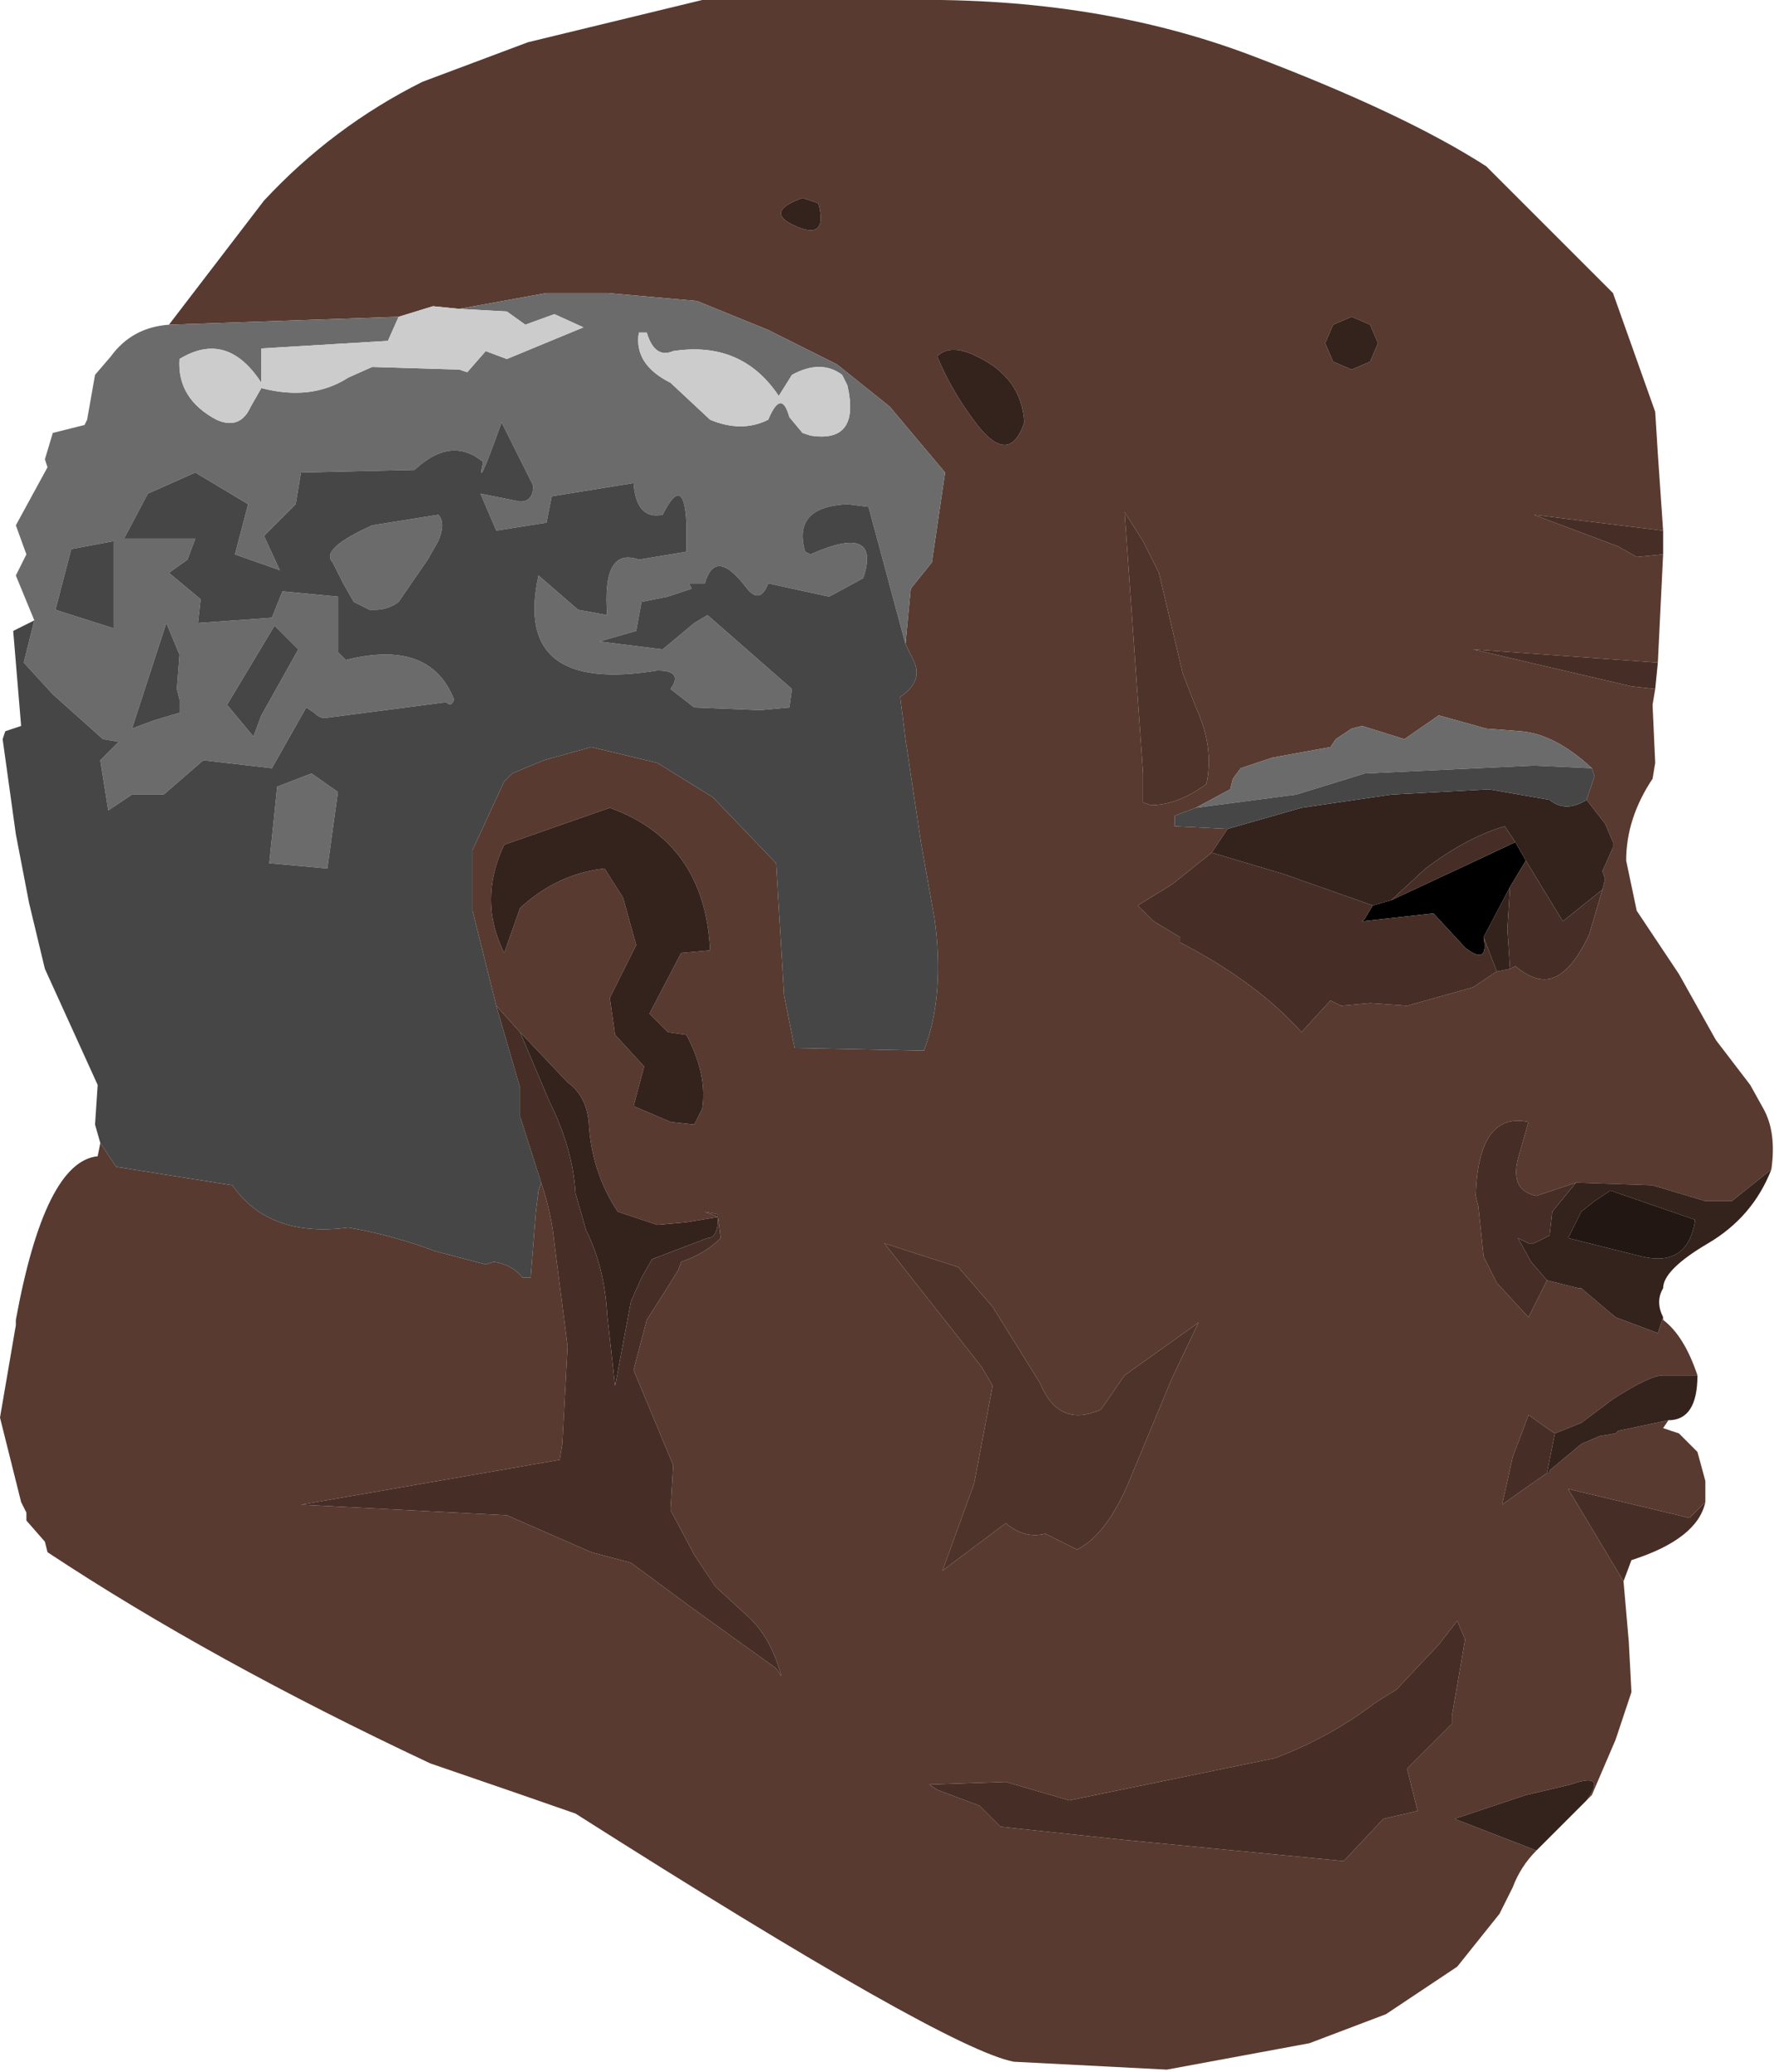<?xml version="1.0" encoding="UTF-8" standalone="no"?>
<svg xmlns:ffdec="https://www.free-decompiler.com/flash" xmlns:xlink="http://www.w3.org/1999/xlink" ffdec:objectType="frame" height="39.25px" width="33.6px" xmlns="http://www.w3.org/2000/svg">
  <g transform="matrix(1.0, 0.0, 0.0, 1.0, 16.8, 18.7)">
    <use ffdec:characterId="1864" height="39.25" transform="matrix(1.0, 0.0, 0.0, 1.0, -16.8, -18.7)" width="33.6" xlink:href="#shape0"/>
  </g>
  <defs>
    <g id="shape0" transform="matrix(1.0, 0.0, 0.0, 1.0, 16.8, 18.7)">
      <path d="M11.3 -0.95 Q11.4 -0.4 10.95 -0.75 L10.35 -1.4 9.0 -1.25 9.05 -1.3 9.2 -1.55 9.55 -1.65 11.05 -2.35 11.9 -2.75 12.1 -2.4 11.8 -1.9 11.3 -0.95" fill="#000000" fill-rule="evenodd" stroke="none"/>
      <path d="M-13.6 -12.55 L-11.8 -14.9 Q-10.5 -16.3 -8.8 -17.15 L-6.8 -17.9 -3.5 -18.7 0.4 -18.7 Q4.0 -18.75 6.9 -17.65 9.8 -16.55 11.35 -15.55 L13.75 -13.15 14.55 -10.9 14.6 -10.1 14.7 -8.65 12.25 -8.95 13.85 -8.35 14.2 -8.15 14.7 -8.2 14.6 -6.15 11.1 -6.4 14.1 -5.7 14.55 -5.65 14.5 -5.35 14.55 -4.25 14.5 -3.95 Q14.0 -3.2 14.0 -2.4 L14.2 -1.45 15.0 -0.25 15.7 1.0 16.35 1.85 16.6 2.3 Q16.85 2.75 16.75 3.45 L16.0 4.05 15.5 4.05 14.5 3.75 13.05 3.7 12.3 3.95 Q11.8 3.85 11.95 3.25 L12.15 2.55 Q11.2 2.35 11.15 3.95 L11.2 4.15 11.3 5.1 11.55 5.6 12.15 6.25 12.5 5.55 13.1 5.7 13.15 5.7 13.8 6.25 14.6 6.55 14.7 6.25 14.7 6.3 Q15.1 6.6 15.35 7.35 L14.7 7.35 Q14.45 7.35 13.75 7.8 L13.15 8.25 12.9 8.35 12.65 8.45 12.5 8.35 12.15 8.1 11.85 8.9 11.65 9.8 12.0 9.55 12.5 9.2 12.55 9.2 12.55 9.15 13.15 8.65 13.5 8.5 13.8 8.45 13.85 8.4 14.8 8.2 14.7 8.35 15.0 8.45 15.35 8.8 15.5 9.35 15.5 9.75 15.2 10.05 12.9 9.5 13.95 11.25 14.05 12.4 14.1 13.35 13.8 14.25 13.35 15.3 13.25 15.4 Q13.65 14.85 12.95 15.1 L12.1 15.3 10.75 15.75 12.3 16.35 Q12.0 16.65 11.85 17.05 L11.6 17.55 10.8 18.55 9.45 19.45 8.0 20.0 5.3 20.5 2.4 20.35 Q1.1 20.1 -5.9 15.65 L-7.05 15.25 -8.65 14.7 Q-12.8 12.75 -15.9 10.7 L-15.95 10.5 -16.3 10.1 -16.3 9.95 -16.4 9.75 -16.8 8.15 -16.5 6.4 -16.5 6.3 Q-15.95 3.3 -14.95 3.2 L-14.9 2.95 -14.6 3.4 -12.4 3.75 Q-11.7 4.75 -10.2 4.55 -9.35 4.7 -8.55 5.0 L-7.6 5.25 -7.45 5.2 Q-7.1 5.25 -6.9 5.5 L-6.75 5.5 -6.65 4.25 -6.6 3.85 -6.55 3.7 Q-6.35 4.3 -6.3 4.85 L-6.05 6.8 -6.15 8.65 -6.2 8.95 -11.1 9.8 -7.2 10.0 -5.6 10.7 -4.85 10.9 -3.7 11.75 -2.1 12.9 -2.0 13.05 Q-2.2 12.3 -2.65 11.9 L-3.25 11.35 -3.65 10.75 -4.1 9.9 -4.05 9.05 -4.8 7.25 -4.55 6.3 -4.2 5.75 -3.95 5.35 -3.9 5.2 Q-3.45 5.05 -3.15 4.75 L-3.2 4.35 -3.2 4.3 -3.45 4.25 -3.2 4.35 -3.8 4.45 -4.35 4.5 -5.1 4.25 Q-5.6 3.5 -5.65 2.55 -5.7 2.05 -6.05 1.8 L-6.95 0.85 -7.4 0.35 -7.85 -1.45 -7.85 -2.6 -7.25 -3.9 -7.1 -4.05 -6.5 -4.3 -5.6 -4.55 -4.35 -4.25 -3.3 -3.6 -2.1 -2.35 -1.95 0.15 -1.75 1.15 0.7 1.2 Q1.1 0.15 0.9 -1.3 L0.65 -2.7 0.35 -4.7 0.25 -5.5 Q0.7 -5.8 0.5 -6.2 L0.35 -6.5 0.45 -7.55 0.85 -8.05 1.1 -9.75 0.05 -11.0 -0.95 -11.8 -2.25 -12.45 -3.6 -13.0 -5.3 -13.15 -6.45 -13.15 -8.1 -12.85 -8.6 -12.9 -9.25 -12.7 -13.6 -12.55 M0.95 -11.95 Q1.2 -11.35 1.6 -10.8 2.3 -9.8 2.6 -10.7 2.55 -11.55 1.7 -11.95 1.2 -12.2 0.95 -11.95 M8.8 -12.7 L8.45 -12.55 8.3 -12.2 8.45 -11.85 8.8 -11.7 9.15 -11.85 9.3 -12.2 9.15 -12.55 8.8 -12.7 M4.5 -9.0 L4.85 -4.05 4.85 -3.5 5.0 -3.45 Q5.5 -3.45 6.05 -3.85 6.2 -4.55 5.85 -5.3 L5.6 -5.95 5.15 -7.85 4.85 -8.45 4.5 -9.0 M6.15 -2.55 L5.4 -1.95 4.75 -1.55 5.05 -1.25 5.55 -0.95 5.55 -0.85 Q7.0 -0.1 7.85 0.85 L8.4 0.25 8.6 0.35 9.15 0.3 9.85 0.35 11.1 0.0 11.55 -0.3 11.8 -0.35 11.9 -0.4 Q12.2 -0.15 12.45 -0.15 12.9 -0.15 13.3 -1.0 L13.55 -1.85 13.6 -2.05 13.55 -2.2 13.75 -2.65 13.75 -2.75 13.6 -3.1 13.25 -3.55 13.4 -4.0 13.35 -4.15 Q12.65 -4.8 12.0 -4.85 L11.35 -4.9 10.45 -5.15 9.8 -4.7 9.0 -4.95 8.8 -4.9 8.5 -4.7 8.4 -4.55 7.3 -4.35 6.7 -4.15 6.55 -3.95 6.5 -3.75 5.85 -3.4 5.45 -3.25 5.45 -3.05 6.45 -3.0 6.15 -2.55 M10.95 12.35 L10.8 12.0 10.45 12.45 9.65 13.3 9.25 13.55 Q8.4 14.2 7.35 14.6 L3.45 15.4 2.25 15.05 0.8 15.1 0.95 15.2 1.75 15.5 2.15 15.9 4.5 16.15 8.65 16.55 9.4 15.75 10.05 15.6 9.85 14.8 10.7 13.95 10.7 13.8 10.95 12.35 M1.35 5.3 L-0.05 4.85 1.8 7.2 2.0 7.55 1.65 9.4 1.05 11.05 2.25 10.15 Q2.6 10.45 3.0 10.35 L3.6 10.65 Q4.2 10.35 4.65 9.2 L5.4 7.4 5.9 6.35 4.5 7.35 4.05 8.0 Q3.25 8.35 2.9 7.5 L2.0 6.05 1.35 5.3 M-1.8 -14.45 Q-1.1 -14.1 -1.3 -14.85 L-1.6 -14.95 Q-2.3 -14.7 -1.8 -14.45 M-7.25 -0.65 L-6.95 -1.5 Q-6.25 -2.15 -5.35 -2.25 L-5.0 -1.7 -4.75 -0.8 -5.25 0.2 -5.15 0.9 -4.6 1.5 -4.8 2.25 -4.1 2.55 -3.65 2.6 -3.5 2.3 Q-3.4 1.65 -3.8 0.9 L-4.15 0.85 -4.5 0.5 -3.9 -0.65 -3.35 -0.7 Q-3.45 -2.75 -5.25 -3.4 L-7.25 -2.7 Q-7.75 -1.65 -7.25 -0.65" fill="#583a30" fill-rule="evenodd" stroke="none"/>
      <path d="M-6.95 0.85 L-6.05 1.8 Q-5.7 2.05 -5.65 2.55 -5.6 3.5 -5.1 4.25 L-4.35 4.5 -3.8 4.45 -3.2 4.35 Q-3.2 4.75 -3.4 4.75 L-4.45 5.15 -4.65 5.5 -4.85 5.95 -5.15 7.55 -5.3 6.2 Q-5.35 5.3 -5.7 4.6 L-5.9 3.9 Q-5.95 3.05 -6.4 2.15 L-6.95 0.85 M12.3 16.35 L10.75 15.75 12.1 15.3 12.95 15.1 Q13.65 14.85 13.25 15.4 L12.3 16.35 M14.8 8.2 L13.85 8.4 13.8 8.45 13.5 8.5 13.15 8.65 12.55 9.15 12.55 9.2 12.5 9.2 12.65 8.45 12.9 8.35 13.15 8.25 13.75 7.8 Q14.45 7.35 14.7 7.35 L15.35 7.35 Q15.35 8.2 14.8 8.2 M14.7 6.25 L14.6 6.55 13.8 6.25 13.15 5.7 13.1 5.7 12.5 5.55 12.2 5.2 11.95 4.75 12.15 4.85 12.25 4.85 12.55 4.7 12.6 4.25 13.05 3.7 14.5 3.75 15.5 4.05 16.0 4.05 16.75 3.45 Q16.4 4.35 15.55 4.85 14.7 5.35 14.7 5.7 14.55 5.95 14.7 6.25 M8.8 -12.7 L9.15 -12.55 9.3 -12.2 9.15 -11.85 8.8 -11.7 8.45 -11.85 8.3 -12.2 8.45 -12.55 8.8 -12.7 M0.95 -11.95 Q1.2 -12.2 1.7 -11.95 2.55 -11.55 2.6 -10.7 2.3 -9.8 1.6 -10.8 1.2 -11.35 0.95 -11.95 M11.55 -0.3 L11.3 -0.95 11.8 -1.9 11.75 -1.1 11.8 -0.35 11.55 -0.3 M9.2 -1.55 L7.5 -2.15 6.15 -2.55 6.45 -3.0 7.85 -3.4 9.55 -3.65 11.4 -3.75 12.55 -3.55 Q12.85 -3.3 13.25 -3.55 L13.6 -3.1 13.75 -2.75 13.75 -2.65 13.55 -2.2 13.6 -2.05 13.55 -1.85 12.8 -1.25 12.1 -2.4 11.9 -2.75 11.7 -3.05 Q11.0 -2.85 10.2 -2.25 L9.55 -1.65 9.2 -1.55 M15.3 4.45 L15.3 4.4 13.7 3.85 13.4 4.05 13.15 4.25 12.9 4.75 14.3 5.1 Q15.15 5.3 15.3 4.45 M-1.8 -14.45 Q-2.3 -14.7 -1.6 -14.95 L-1.3 -14.85 Q-1.1 -14.1 -1.8 -14.45 M-7.25 -0.65 Q-7.75 -1.65 -7.25 -2.7 L-5.25 -3.4 Q-3.45 -2.75 -3.35 -0.7 L-3.9 -0.65 -4.5 0.5 -4.15 0.85 -3.8 0.9 Q-3.4 1.65 -3.5 2.3 L-3.65 2.6 -4.1 2.55 -4.8 2.25 -4.6 1.5 -5.15 0.9 -5.25 0.2 -4.75 -0.8 -5.0 -1.7 -5.35 -2.25 Q-6.25 -2.15 -6.95 -1.5 L-7.25 -0.65" fill="#34221c" fill-rule="evenodd" stroke="none"/>
      <path d="M-13.6 -12.55 L-9.25 -12.7 -9.45 -12.25 -9.35 -12.25 -11.85 -12.1 -11.85 -11.45 Q-12.5 -12.45 -13.4 -11.9 -13.45 -11.15 -12.7 -10.75 -12.25 -10.55 -12.05 -11.0 L-11.85 -11.35 Q-10.9 -11.1 -10.2 -11.55 L-9.75 -11.75 -8.1 -11.7 -7.95 -11.65 -7.6 -12.05 -7.2 -11.9 -5.75 -12.5 -6.3 -12.75 -6.85 -12.55 -7.2 -12.8 -8.1 -12.85 -6.45 -13.15 -5.3 -13.15 -3.6 -13.0 -2.25 -12.45 -0.95 -11.8 0.05 -11.0 1.1 -9.75 0.85 -8.05 0.45 -7.55 0.35 -6.5 -0.35 -9.1 -0.75 -9.15 Q-1.8 -9.1 -1.55 -8.25 L-1.45 -8.2 Q-0.1 -8.8 -0.45 -7.75 L-1.0 -7.45 -1.1 -7.4 -2.25 -7.65 Q-2.4 -7.25 -2.65 -7.55 -3.25 -8.35 -3.45 -7.65 L-3.75 -7.65 -3.7 -7.55 -4.15 -7.4 -4.65 -7.3 -4.75 -6.75 -5.45 -6.55 -4.25 -6.4 -3.65 -6.9 -3.4 -7.05 -1.8 -5.65 -1.85 -5.3 -2.4 -5.25 -3.65 -5.3 -4.1 -5.65 Q-3.85 -6.0 -4.35 -6.0 -7.1 -5.55 -6.6 -7.8 L-5.85 -7.15 -5.3 -7.05 Q-5.4 -8.35 -4.7 -8.1 L-3.8 -8.25 -3.8 -8.8 Q-3.85 -9.75 -4.25 -8.95 -4.75 -8.85 -4.8 -9.55 L-6.35 -9.3 -6.45 -8.8 -7.4 -8.65 -7.7 -9.35 -6.95 -9.2 Q-6.7 -9.2 -6.7 -9.5 L-7.3 -10.7 Q-7.8 -9.3 -7.65 -9.95 -8.25 -10.45 -8.95 -9.8 L-11.1 -9.75 -11.2 -9.15 -11.8 -8.55 -11.5 -7.9 -12.35 -8.2 -12.1 -9.15 -13.1 -9.75 -14.0 -9.35 -14.45 -8.5 -13.1 -8.5 -13.25 -8.1 -13.6 -7.85 -13.0 -7.35 -13.05 -6.9 -11.65 -7.0 -11.45 -7.5 -10.4 -7.4 -10.4 -6.35 -10.25 -6.2 Q-8.65 -6.6 -8.2 -5.45 -8.25 -5.3 -8.35 -5.4 L-10.65 -5.1 Q-10.75 -5.1 -10.85 -5.2 L-11.0 -5.3 -11.65 -4.15 -12.95 -4.3 -13.7 -3.65 -14.3 -3.65 -14.75 -3.35 -14.9 -4.3 -14.55 -4.65 -14.85 -4.7 -15.8 -5.55 -16.35 -6.15 -16.15 -6.95 -16.5 -7.8 -16.3 -8.2 -16.5 -8.75 -15.9 -9.85 -15.95 -10.0 -15.8 -10.5 -15.2 -10.65 -15.15 -10.75 -15.0 -11.6 -14.7 -11.95 Q-14.3 -12.5 -13.6 -12.55 M5.85 -3.4 L6.5 -3.75 6.55 -3.95 6.7 -4.15 7.3 -4.35 8.4 -4.55 8.5 -4.7 8.8 -4.9 9.0 -4.95 9.8 -4.7 10.45 -5.15 11.35 -4.9 12.0 -4.85 Q12.65 -4.8 13.35 -4.15 L12.25 -4.2 9.05 -4.05 7.75 -3.65 5.85 -3.4 M-4.7 -12.4 Q-4.8 -11.8 -4.1 -11.45 L-3.35 -10.75 Q-2.75 -10.5 -2.25 -10.75 -2.0 -11.35 -1.85 -10.8 L-1.6 -10.5 -1.45 -10.45 Q-0.5 -10.3 -0.75 -11.4 L-0.85 -11.6 Q-1.25 -11.9 -1.8 -11.6 L-2.05 -11.2 Q-2.75 -12.25 -4.05 -12.05 -4.4 -11.9 -4.55 -12.4 L-4.7 -12.4 M-14.65 -8.45 L-15.45 -8.3 -15.75 -7.15 -14.65 -6.8 -14.65 -8.45 M-13.65 -6.9 L-14.3 -4.9 -13.9 -5.05 -13.4 -5.2 -13.4 -5.45 -13.45 -5.65 -13.4 -6.3 -13.65 -6.9 M-11.15 -6.4 L-11.6 -6.85 -12.5 -5.35 -12.0 -4.75 -11.85 -5.15 -11.15 -6.4 M-10.3 -7.65 L-10.5 -8.05 Q-10.75 -8.3 -9.75 -8.75 L-8.5 -8.95 Q-8.35 -8.8 -8.5 -8.45 L-8.7 -8.1 -9.25 -7.3 Q-9.45 -7.15 -9.7 -7.15 L-9.8 -7.15 -10.1 -7.3 -10.3 -7.65 M-10.9 -4.05 L-10.4 -3.7 -10.6 -2.25 -11.7 -2.35 -11.55 -3.8 -10.9 -4.05" fill="#6b6b6b" fill-rule="evenodd" stroke="none"/>
      <path d="M-9.25 -12.7 L-8.6 -12.9 -8.1 -12.85 -7.2 -12.8 -6.85 -12.55 -6.3 -12.75 -5.75 -12.5 -7.2 -11.9 -7.6 -12.05 -7.95 -11.65 -8.1 -11.7 -9.75 -11.75 -10.2 -11.55 Q-10.9 -11.1 -11.85 -11.35 L-12.05 -11.0 Q-12.25 -10.55 -12.7 -10.75 -13.45 -11.15 -13.4 -11.9 -12.5 -12.45 -11.85 -11.45 L-11.85 -12.1 -9.35 -12.25 -9.45 -12.25 -9.25 -12.7 M-4.7 -12.4 L-4.55 -12.4 Q-4.4 -11.9 -4.05 -12.05 -2.75 -12.25 -2.05 -11.2 L-1.8 -11.6 Q-1.25 -11.9 -0.85 -11.6 L-0.75 -11.4 Q-0.5 -10.3 -1.45 -10.45 L-1.6 -10.5 -1.85 -10.8 Q-2.0 -11.35 -2.25 -10.75 -2.75 -10.5 -3.35 -10.75 L-4.1 -11.45 Q-4.8 -11.8 -4.7 -12.4" fill="#cccccc" fill-rule="evenodd" stroke="none"/>
      <path d="M0.35 -6.5 L0.5 -6.2 Q0.7 -5.8 0.25 -5.5 L0.35 -4.7 0.65 -2.7 0.9 -1.3 Q1.1 0.15 0.7 1.2 L-1.75 1.15 -1.95 0.15 -2.1 -2.35 -3.3 -3.6 -4.35 -4.25 -5.6 -4.55 -6.5 -4.3 -7.1 -4.05 -7.25 -3.9 -7.85 -2.6 -7.85 -1.45 -7.4 0.35 -6.95 1.9 -6.95 2.45 -6.9 2.6 -6.55 3.7 -6.6 3.85 -6.65 4.25 -6.75 5.5 -6.9 5.5 Q-7.1 5.25 -7.45 5.2 L-7.6 5.25 -8.55 5.0 Q-9.35 4.7 -10.2 4.55 -11.7 4.75 -12.4 3.75 L-14.6 3.4 -14.9 2.95 -15.0 2.6 -14.95 1.85 -15.95 -0.35 -16.25 -1.6 -16.5 -2.9 -16.75 -4.7 -16.7 -4.85 -16.55 -4.9 -16.4 -4.95 -16.55 -6.75 -16.15 -6.95 -16.35 -6.15 -15.8 -5.55 -14.85 -4.7 -14.55 -4.65 -14.9 -4.3 -14.75 -3.35 -14.3 -3.65 -13.7 -3.65 -12.95 -4.3 -11.65 -4.15 -11.0 -5.3 -10.85 -5.2 Q-10.75 -5.1 -10.65 -5.1 L-8.35 -5.4 Q-8.25 -5.3 -8.2 -5.45 -8.65 -6.6 -10.25 -6.2 L-10.4 -6.35 -10.4 -7.4 -11.45 -7.5 -11.65 -7.0 -13.05 -6.9 -13.0 -7.35 -13.6 -7.85 -13.25 -8.1 -13.1 -8.5 -14.45 -8.5 -14.0 -9.35 -13.1 -9.75 -12.1 -9.15 -12.35 -8.2 -11.5 -7.9 -11.8 -8.55 -11.2 -9.15 -11.1 -9.75 -8.95 -9.8 Q-8.25 -10.45 -7.65 -9.95 -7.8 -9.3 -7.3 -10.7 L-6.7 -9.5 Q-6.7 -9.2 -6.95 -9.2 L-7.7 -9.35 -7.4 -8.65 -6.45 -8.8 -6.35 -9.3 -4.8 -9.55 Q-4.75 -8.85 -4.25 -8.95 -3.85 -9.75 -3.8 -8.8 L-3.8 -8.25 -4.7 -8.1 Q-5.4 -8.35 -5.3 -7.05 L-5.85 -7.15 -6.6 -7.8 Q-7.1 -5.55 -4.35 -6.0 -3.85 -6.0 -4.1 -5.65 L-3.65 -5.3 -2.4 -5.25 -1.85 -5.3 -1.8 -5.65 -3.4 -7.05 -3.65 -6.9 -4.25 -6.4 -5.45 -6.55 -4.75 -6.75 -4.65 -7.3 -4.15 -7.4 -3.7 -7.55 -3.75 -7.65 -3.45 -7.65 Q-3.25 -8.35 -2.65 -7.55 -2.4 -7.25 -2.25 -7.65 L-1.1 -7.4 -1.0 -7.45 -0.45 -7.75 Q-0.1 -8.8 -1.45 -8.2 L-1.55 -8.25 Q-1.8 -9.1 -0.75 -9.15 L-0.35 -9.1 0.35 -6.5 M6.45 -3.0 L5.45 -3.05 5.45 -3.25 5.85 -3.4 7.75 -3.65 9.05 -4.05 12.25 -4.2 13.35 -4.15 13.4 -4.0 13.25 -3.55 Q12.85 -3.3 12.55 -3.55 L11.4 -3.75 9.55 -3.65 7.85 -3.4 6.45 -3.0 M-13.65 -6.9 L-13.4 -6.3 -13.45 -5.65 -13.4 -5.45 -13.4 -5.2 -13.9 -5.05 -14.3 -4.9 -13.65 -6.9 M-14.65 -8.45 L-14.65 -6.8 -15.75 -7.15 -15.45 -8.3 -14.65 -8.45 M-10.3 -7.65 L-10.1 -7.3 -9.8 -7.15 -9.7 -7.15 Q-9.45 -7.15 -9.25 -7.3 L-8.7 -8.1 -8.5 -8.45 Q-8.35 -8.8 -8.5 -8.95 L-9.75 -8.75 Q-10.75 -8.3 -10.5 -8.05 L-10.3 -7.65 M-11.15 -6.4 L-11.85 -5.15 -12.0 -4.75 -12.5 -5.35 -11.6 -6.85 -11.15 -6.4 M-10.9 -4.05 L-11.55 -3.8 -11.7 -2.35 -10.6 -2.25 -10.4 -3.7 -10.9 -4.05" fill="#464646" fill-rule="evenodd" stroke="none"/>
      <path d="M4.5 -9.0 L4.85 -8.45 5.15 -7.85 5.6 -5.95 5.85 -5.3 Q6.2 -4.55 6.05 -3.85 5.5 -3.45 5.0 -3.45 L4.85 -3.5 4.85 -4.05 4.5 -9.0 M1.35 5.3 L2.0 6.05 2.9 7.5 Q3.25 8.35 4.05 8.0 L4.5 7.35 5.9 6.35 5.4 7.4 4.65 9.2 Q4.2 10.35 3.6 10.65 L3.0 10.35 Q2.6 10.45 2.25 10.15 L1.05 11.05 1.65 9.4 2.0 7.55 1.8 7.2 -0.05 4.85 1.35 5.3" fill="#4e332a" fill-rule="evenodd" stroke="none"/>
      <path d="M-7.4 0.35 L-6.95 0.85 -6.4 2.15 Q-5.95 3.05 -5.9 3.9 L-5.7 4.6 Q-5.35 5.3 -5.3 6.2 L-5.15 7.55 -4.85 5.95 -4.65 5.5 -4.45 5.15 -3.4 4.75 Q-3.2 4.75 -3.2 4.35 L-3.45 4.25 -3.2 4.3 -3.2 4.35 -3.15 4.75 Q-3.45 5.05 -3.9 5.2 L-3.95 5.35 -4.2 5.75 -4.55 6.3 -4.8 7.25 -4.05 9.05 -4.1 9.9 -3.65 10.75 -3.25 11.35 -2.65 11.9 Q-2.2 12.3 -2.0 13.05 L-2.1 12.9 -3.7 11.75 -4.85 10.9 -5.6 10.7 -7.2 10.0 -11.1 9.8 -6.2 8.95 -6.15 8.65 -6.05 6.8 -6.3 4.85 Q-6.35 4.3 -6.55 3.7 L-6.9 2.6 -6.95 2.45 -6.95 1.9 -7.4 0.35 M13.95 11.25 L12.9 9.5 15.2 10.05 15.5 9.75 Q15.35 10.45 14.1 10.85 L13.95 11.25 M12.5 9.2 L12.0 9.55 11.65 9.8 11.85 8.9 12.15 8.1 12.5 8.35 12.65 8.45 12.5 9.2 M12.5 5.55 L12.15 6.25 11.55 5.6 11.3 5.1 11.2 4.15 11.15 3.95 Q11.2 2.35 12.15 2.55 L11.95 3.25 Q11.8 3.85 12.3 3.95 L13.05 3.7 12.6 4.25 12.55 4.7 12.25 4.85 12.15 4.85 11.95 4.75 12.2 5.2 12.5 5.55 M14.55 -5.65 L14.1 -5.7 11.1 -6.4 14.6 -6.15 14.55 -5.65 M14.7 -8.2 L14.2 -8.15 13.85 -8.35 12.25 -8.95 14.7 -8.65 14.7 -8.2 M11.55 -0.3 L11.1 0.0 9.85 0.35 9.15 0.3 8.6 0.35 8.4 0.25 7.85 0.85 Q7.0 -0.1 5.55 -0.85 L5.55 -0.95 5.05 -1.25 4.75 -1.55 5.4 -1.95 6.15 -2.55 7.5 -2.15 9.2 -1.55 9.05 -1.3 9.0 -1.25 10.35 -1.4 10.95 -0.75 Q11.4 -0.4 11.3 -0.95 L11.55 -0.3 M13.55 -1.85 L13.3 -1.0 Q12.9 -0.15 12.45 -0.15 12.2 -0.15 11.9 -0.4 L11.8 -0.35 11.75 -1.1 11.8 -1.9 12.1 -2.4 12.8 -1.25 13.55 -1.85 M9.55 -1.65 L10.2 -2.25 Q11.0 -2.85 11.7 -3.05 L11.9 -2.75 11.05 -2.35 9.55 -1.65 M10.95 12.35 L10.7 13.8 10.7 13.95 9.85 14.8 10.05 15.6 9.4 15.75 8.65 16.55 4.5 16.15 2.15 15.9 1.75 15.5 0.95 15.2 0.8 15.1 2.25 15.05 3.45 15.4 7.35 14.6 Q8.4 14.2 9.25 13.55 L9.65 13.3 10.45 12.45 10.8 12.0 10.95 12.35" fill="#462e26" fill-rule="evenodd" stroke="none"/>
      <path d="M15.3 4.45 Q15.15 5.3 14.3 5.1 L12.9 4.75 13.15 4.25 13.4 4.05 13.7 3.85 15.3 4.4 15.3 4.45" fill="#231713" fill-rule="evenodd" stroke="none"/>
    </g>
  </defs>
</svg>
